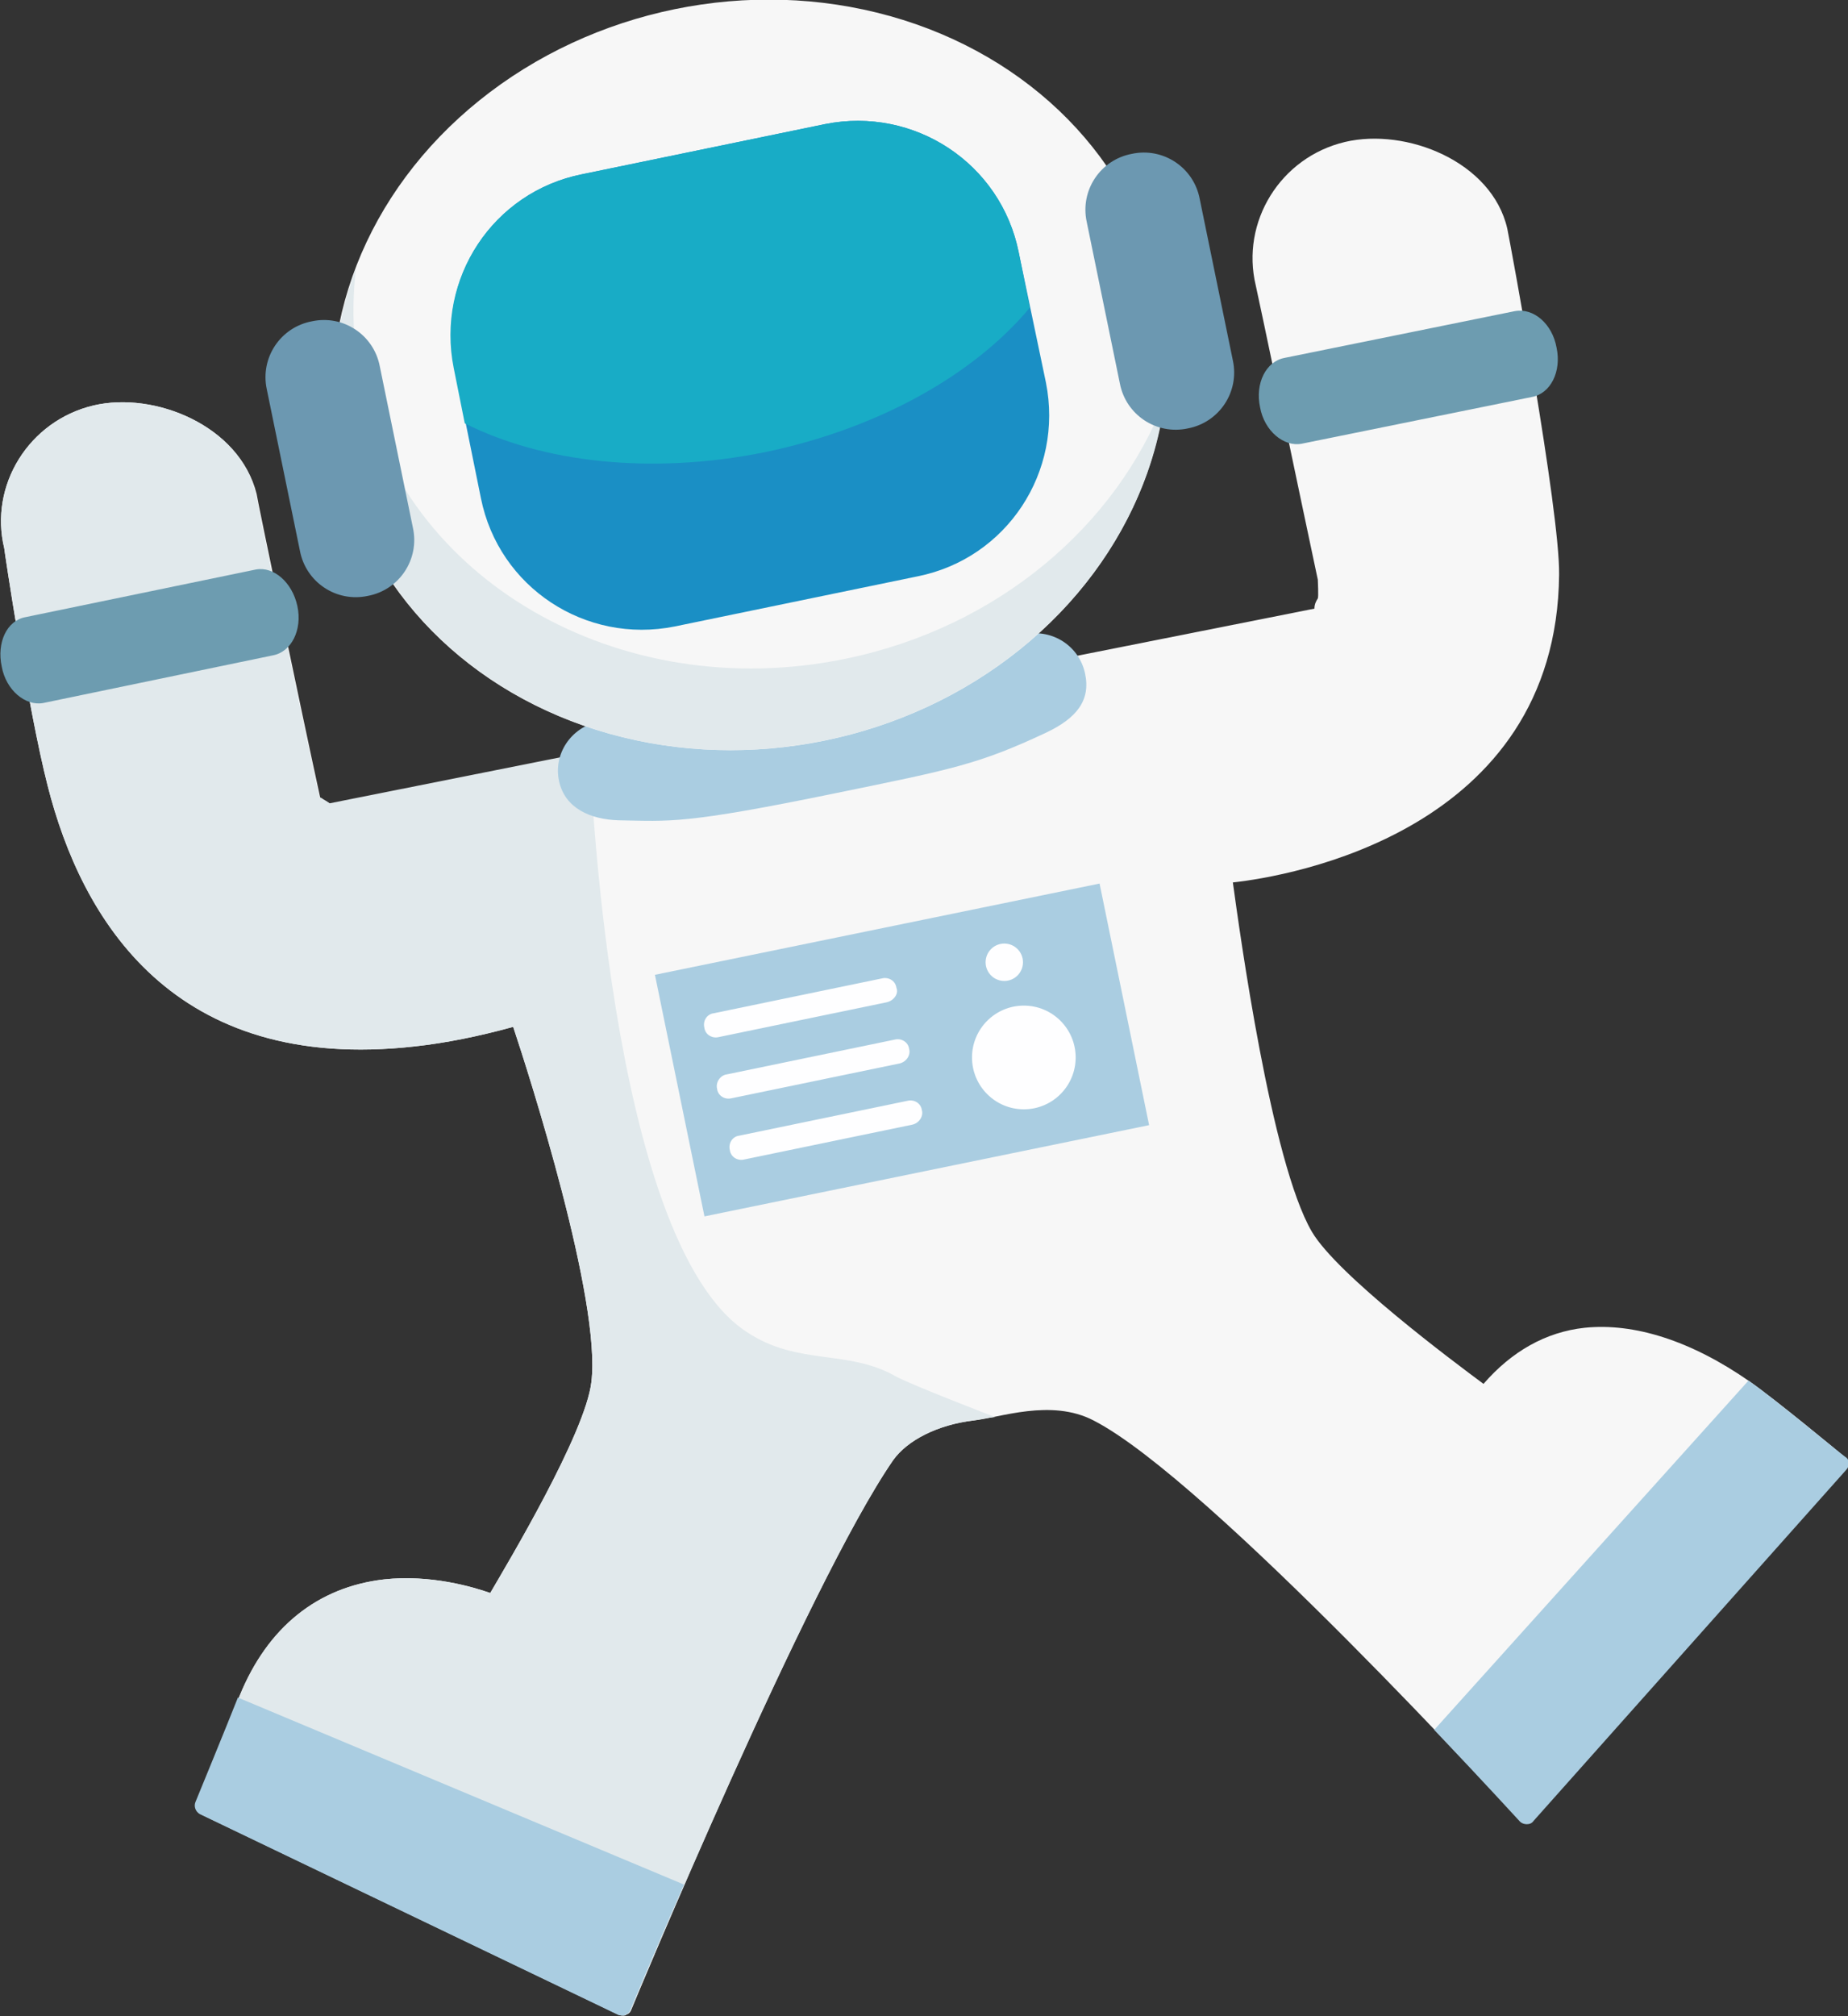 <?xml version="1.0" encoding="utf-8"?>
<!-- Generator: Adobe Illustrator 16.0.0, SVG Export Plug-In . SVG Version: 6.00 Build 0)  -->
<!DOCTYPE svg PUBLIC "-//W3C//DTD SVG 1.1//EN" "http://www.w3.org/Graphics/SVG/1.1/DTD/svg11.dtd">
<svg version="1.1" xmlns="http://www.w3.org/2000/svg" xmlns:xlink="http://www.w3.org/1999/xlink" x="0px" y="0px" width="217.5px"
	 height="237.2px" viewBox="0 0 217.5 237.2" style="enable-background:new 0 0 217.5 237.2;" xml:space="preserve">
<rect x="0" y="0" width="217.5" height="237.2" fill="#333333" stroke="none"/>
<style type="text/css">
<![CDATA[
	.st0{fill:#7AEEE1;}
	.st1{fill:#AACDE1;}
	.st2{fill:#7C7E7D;}
	.st3{fill:#AE3082;}
	.st4{fill:#58C44D;stroke:#005115;stroke-width:5.254;stroke-miterlimit:10;}
	.st5{fill:#11A2C9;}
	.st6{fill:#AFAFAF;}
	.st7{fill:#E1E9EC;}
	.st8{fill:#E327BC;}
	.st9{fill:#FFA1A1;stroke:#9E1919;stroke-width:4.637;stroke-linecap:round;stroke-linejoin:round;stroke-miterlimit:10;}
	.st10{fill:#FF97E7;stroke:#9B0486;stroke-width:6.534;stroke-linecap:round;stroke-linejoin:round;stroke-miterlimit:10;}
	.st11{fill:#161F44;}
	.st12{fill:#E53D39;}
	.st13{fill:#4ABAE9;}
	.st14{fill:#7FEA73;stroke:#005115;stroke-width:5;stroke-miterlimit:10;}
	.st15{fill:#FFFFFF;stroke:#9E1919;stroke-width:5.979;stroke-linecap:round;stroke-linejoin:round;stroke-miterlimit:10;}
	.st16{fill:#18ACC6;}
	.st17{opacity:0.2;fill:#1CBF33;}
	.st18{fill:#19A82D;}
	.st19{fill:#4DE5D6;}
	.st20{fill:#E8E8EA;}
	.st21{fill:#4E626D;}
	.st22{fill:#FFFFFF;stroke:#460166;stroke-width:5.625;stroke-miterlimit:10;}
	.st23{opacity:0.3;fill:#9B0486;}
	.st24{opacity:0.3;fill:#9E1919;}
	.st25{fill:#1A8FC5;}
	.st26{fill:#868687;}
	.st27{fill:#58C44D;stroke:#005115;stroke-width:5;stroke-miterlimit:10;}
	.st28{opacity:0.2;fill:#BA4626;}
	.st29{fill:#1CBF33;}
	.st30{fill:none;stroke:#460166;stroke-width:4.83;stroke-linecap:round;stroke-miterlimit:10;}
	.st31{fill:#1DA9E4;}
	.st32{fill:#1F949E;}
	.st33{fill:#1FC7EB;}
	.st34{fill:#50E6FF;}
	.st35{fill:#FFA1A1;stroke:#9E1919;stroke-width:5;stroke-linecap:round;stroke-linejoin:round;stroke-miterlimit:10;}
	.st36{fill:#FFA1A1;stroke:#9E1919;stroke-width:5.979;stroke-linecap:round;stroke-linejoin:round;stroke-miterlimit:10;}
	.st37{opacity:0.3;fill:#005115;}
	.st38{opacity:0.3;fill:#005D82;}
	.st39{fill:#488442;stroke:#005115;stroke-width:5.254;stroke-miterlimit:10;}
	.st40{fill:#FFFFFF;stroke:#9E1919;stroke-width:5;stroke-linecap:round;stroke-linejoin:round;stroke-miterlimit:10;}
	.st41{fill:#57717E;}
	.st42{fill:none;stroke:#9B0486;stroke-width:6;stroke-linecap:round;stroke-linejoin:round;stroke-miterlimit:10;}
	.st43{fill:#FFFFFF;stroke:#9B0486;stroke-width:6;stroke-linecap:round;stroke-linejoin:round;stroke-miterlimit:10;}
	.st44{fill:#BDBDBD;}
	.st45{fill:#BF4636;}
	.st46{fill:#22D93B;}
	.st47{opacity:0.2;fill:#929398;}
	.st48{fill:#F2F2F2;}
	.st49{fill:none;stroke:#005D82;stroke-width:5.254;stroke-linecap:round;stroke-linejoin:round;stroke-miterlimit:10;}
	.st50{fill:#D88282;stroke:#9E1919;stroke-width:5.979;stroke-linecap:round;stroke-linejoin:round;stroke-miterlimit:10;}
	.st51{fill:#26B1E4;}
	.st52{fill:#F7F7F7;}
	.st53{clip-path:url(#SVGID_2_);}
	.st54{clip-path:url(#SVGID_4_);}
	.st55{clip-path:url(#SVGID_6_);}
	.st56{clip-path:url(#SVGID_8_);}
	.st57{fill:#7FEA73;stroke:#005115;stroke-width:5.254;stroke-miterlimit:10;}
	.st58{fill:#50E6FF;stroke:#005D82;stroke-width:5;stroke-linecap:round;stroke-linejoin:round;stroke-miterlimit:10;}
	.st59{fill:#999B9F;}
	.st60{fill:#FCDD5B;}
	.st61{fill:#C91190;}
	.st62{opacity:0.3;fill:#460166;}
	.st63{opacity:0.3;}
	.st64{fill:#FFFFFF;stroke:#9E1919;stroke-width:1.987;stroke-linecap:round;stroke-linejoin:round;stroke-miterlimit:10;}
	.st65{fill:#FEFEFF;}
	.st66{fill:#FFFFFF;}
	.st67{fill:#FFFFFF;stroke:#460166;stroke-width:4.83;stroke-miterlimit:10;}
	.st68{fill:#FFFFFF;stroke:#005D82;stroke-width:5.254;stroke-linecap:round;stroke-linejoin:round;stroke-miterlimit:10;}
	.st69{fill:#D18DE2;stroke:#460166;stroke-width:5.625;stroke-miterlimit:10;}
	.st70{fill:none;stroke:#005D82;stroke-width:5;stroke-linecap:round;stroke-linejoin:round;stroke-miterlimit:10;}
	.st71{fill:#FFFFFF;stroke:#005D82;stroke-width:5;stroke-linecap:round;stroke-linejoin:round;stroke-miterlimit:10;}
	.st72{fill:#364852;}
	.st73{fill:#FFFFFF;stroke:#9E1919;stroke-width:2.376;stroke-linecap:round;stroke-linejoin:round;stroke-miterlimit:10;}
	.st74{fill:none;stroke:#460166;stroke-width:5.625;stroke-linecap:round;stroke-miterlimit:10;}
	.st75{fill:#6C98B1;}
	.st76{fill:#6D9CB0;}
	.st77{fill:#001405;}
	.st78{fill:#005D82;}
	.st79{fill:#006265;}
	.st80{fill:#FFFFFF;stroke:#005115;stroke-width:5;stroke-miterlimit:10;}
	.st81{fill:#2DA1AD;stroke:#005D82;stroke-width:5;stroke-linecap:round;stroke-linejoin:round;stroke-miterlimit:10;}
	.st82{fill:#FFFFFF;stroke:#005115;stroke-width:5.254;stroke-miterlimit:10;}
	.st83{fill:none;stroke:#9B0486;stroke-width:6.534;stroke-linecap:round;stroke-linejoin:round;stroke-miterlimit:10;}
	.st84{fill:#D2D2D2;}
	.st85{fill:#FFA1A1;stroke:#9E1919;stroke-width:3.877;stroke-linecap:round;stroke-linejoin:round;stroke-miterlimit:10;}
	.st86{fill:#D18DE2;stroke:#460166;stroke-width:5;stroke-miterlimit:10;}
	.st87{clip-path:url(#SVGID_10_);}
	.st88{fill:#50E6FF;stroke:#005D82;stroke-width:5.254;stroke-linecap:round;stroke-linejoin:round;stroke-miterlimit:10;}
	.st89{fill:#FF97E7;stroke:#9B0486;stroke-width:6;stroke-linecap:round;stroke-linejoin:round;stroke-miterlimit:10;}
	.st90{fill:#488442;stroke:#005115;stroke-width:5;stroke-miterlimit:10;}
	.st91{fill:none;stroke:#000000;stroke-width:6;stroke-miterlimit:10;}
	.st92{fill:#FFFFFF;stroke:#231F20;stroke-miterlimit:10;}
	.st93{fill:#2DA1AD;stroke:#005D82;stroke-width:5.254;stroke-linecap:round;stroke-linejoin:round;stroke-miterlimit:10;}
	.st94{fill:#78756E;}
	.st95{fill:#FFFFFF;stroke:#9B0486;stroke-width:6.534;stroke-linecap:round;stroke-linejoin:round;stroke-miterlimit:10;}
]]>
</style>
<g id="bg">
</g>
<g id="characters">
	<g>
		<path class="st52" d="M217.1,171.4c-0.3-0.3-8.3-6.9-11.2-8.9c-6.9-4.8-13.6-6.9-19.4-6.3c-4.6,0.5-8.6,2.8-11.9,6.6
			c-3.5-2.6-17.2-12.8-20.2-17.9c-4.8-8.2-8.5-35.3-9.3-41.1c0,0,0.1,0,0.1,0c6.3-0.7,38-5.9,38.3-36.2c0.1-7.5-5.8-39.3-6.1-40.7
			c-1.8-7.9-11.9-11.9-19.1-10.2c-7.6,1.8-12.3,9.4-10.5,16.9c0.1,0.3,5.4,25.7,7.3,34.6c0,0.1,0.1,2,0,2.2
			c-0.2,0.3-0.4,0.7-0.4,1.2l-115.8,23c-0.3-0.2-0.6-0.4-0.8-0.5c-0.1-0.1-0.3-0.2-0.4-0.2c-2-9.1-7.5-35.5-7.5-35.8
			C28.2,50.1,18.2,46,11,47.7C3.4,49.5-1.3,57.1,0.5,64.5c0,0.2,2.8,18.9,5.1,27.9c4,15.8,14.8,33.9,43.2,30.7
			c3.7-0.4,7.6-1.2,11.6-2.3c1.8,5.4,10.4,32.2,9.2,41.8c-0.7,6-9.8,21.2-11.9,24.8c-2-0.7-7-2.2-12.5-1.6
			c-7.8,0.9-13.7,5.6-17,13.7c-1.3,3.1-5.1,12.5-5.1,12.5c-0.2,0.5,0,1.1,0.5,1.4l49.2,23.6c0.2,0.1,0.4,0.1,0.6,0.1
			c0.1,0,0.2,0,0.3-0.1c0.3-0.1,0.5-0.3,0.6-0.6c0.2-0.5,20.8-50.1,30.8-64.6c1.7-2.4,5.3-4.2,9.5-4.7c3-0.3,9.1-2.6,14.1,0
			c13.5,6.9,49.8,46.7,50.2,47.1c0.2,0.2,0.5,0.3,0.8,0.3c0.3,0,0.6-0.1,0.8-0.4l36.8-41.3c0.2-0.2,0.3-0.5,0.3-0.8
			C217.4,171.8,217.3,171.6,217.1,171.4z"/>
		<path class="st7" d="M38.8,94.5c-0.3-0.2-0.6-0.4-0.8-0.5c-0.1-0.1-0.3-0.2-0.4-0.2c-2-9.1-7.5-35.5-7.5-35.8
			C28.2,50.1,18.2,46,11,47.7C3.4,49.5-1.3,57.1,0.5,64.5c0,0.2,2.8,18.9,5.1,27.9c4,15.8,14.8,33.9,43.2,30.7
			c3.7-0.4,7.6-1.2,11.6-2.3c1.8,5.4,10.4,32.2,9.2,41.8c-0.7,6-9.8,21.2-11.9,24.8c-2-0.7-7-2.2-12.5-1.6
			c-7.8,0.9-13.7,5.6-17,13.7c-1.3,3.1-5.1,12.5-5.1,12.5c-0.2,0.5,0,1.1,0.5,1.4l49.2,23.6c0.2,0.1,0.4,0.1,0.6,0.1
			c0.1,0,0.2,0,0.3-0.1c0.3-0.1,0.5-0.3,0.6-0.6c0.2-0.5,20.8-50.1,30.8-64.6c1.7-2.4,5.3-4.2,9.5-4.7c0.7-0.1,1.5-0.3,2.5-0.4
			c0,0-9.9-3.8-11.7-4.8c-5.6-3.2-11.5-1.2-17.5-5.2C71.4,146,69.4,88.4,69.4,88.4L38.8,94.5z"/>
		<path class="st1" d="M127.7,79.2c0.7,3.2-1,5.3-4.6,7c-7.9,3.7-11,4.3-24.7,7.1c-18,3.7-19.5,3.3-25.6,3.2c-3.3-0.1-6.3-1.4-7-4.6
			l0,0c-0.7-3.2,1.4-6.3,4.6-7l50.3-10.3C123.9,74,127,76,127.7,79.2L127.7,79.2z"/>
		
			<rect x="79.4" y="109" transform="matrix(0.98 -0.201 0.201 0.98 -22.639 23.815)" class="st1" width="53.4" height="29"/>
		<g>
			<g>
				<path class="st65" d="M104.4,117.9l-19.8,4.1c-0.8,0.2-1.6-0.3-1.7-1.1c-0.2-0.8,0.3-1.6,1.1-1.7l19.8-4.1
					c0.8-0.2,1.6,0.3,1.7,1.1C105.8,116.9,105.2,117.7,104.4,117.9z"/>
			</g>
			<g>
				<path class="st65" d="M105.9,125.1l-19.8,4.1c-0.8,0.2-1.6-0.3-1.7-1.1c-0.2-0.8,0.4-1.6,1.1-1.7l19.8-4.1
					c0.8-0.2,1.6,0.3,1.7,1.1C107.2,124.1,106.7,124.9,105.9,125.1z"/>
			</g>
			<g>
				<path class="st65" d="M107.4,132.3l-19.8,4.1c-0.8,0.2-1.6-0.3-1.7-1.1c-0.2-0.8,0.3-1.6,1.1-1.7l19.8-4.1
					c0.8-0.2,1.6,0.3,1.7,1.1C108.7,131.3,108.2,132.1,107.4,132.3z"/>
			</g>
		</g>
		<g>
			<circle class="st65" cx="120.5" cy="124.4" r="6.1"/>
			<circle class="st65" cx="118.2" cy="113.2" r="2.2"/>
		</g>
		<path class="st1" d="M28,199.7c-1.3,3.3-5,12.3-5,12.3c-0.2,0.5,0,1.1,0.5,1.4l49.2,23.6c0.2,0.1,0.4,0.1,0.6,0.1
			c0.1,0,0.2,0,0.3-0.1c0.3-0.1,0.5-0.3,0.6-0.6c0.1-0.2,2.6-6.3,6.3-14.7L28,199.7z"/>
		<path class="st1" d="M205.9,162.5c0,0-0.1-0.1-0.1-0.1l-37,41.1c5.9,6.2,10,10.7,10.1,10.8c0.2,0.2,0.5,0.3,0.8,0.3
			c0.3,0,0.6-0.1,0.8-0.4l36.8-41.3c0.2-0.2,0.3-0.5,0.3-0.8c0-0.3-0.2-0.6-0.4-0.7C216.7,171.1,208.8,164.5,205.9,162.5z"/>
		<g>
			
				<ellipse transform="matrix(0.98 -0.201 0.201 0.98 -7.065 18.613)" class="st52" cx="88.2" cy="44.1" rx="49.3" ry="43.9"/>
			<path class="st7" d="M99.5,77.5C72.8,83,47.2,68.1,42.4,44.4c-0.9-4.3-1-8.6-0.5-12.8C39.2,38.7,38.4,46.3,40,54
				c4.9,23.8,30.4,38.6,57.1,33.1c21.8-4.5,37.6-21.2,40-40.1C131.4,61.8,117.5,73.8,99.5,77.5z"/>
			<path class="st25" d="M123.1,45c2.1,10.5-4.6,20.7-15.1,22.8l-28.6,5.9c-10.5,2.1-20.7-4.6-22.8-15.1l-3.1-15.3
				C51.3,32.8,58,22.6,68.5,20.5l28.6-5.9c10.5-2.1,20.7,4.6,22.8,15.1L123.1,45z"/>
			<path class="st75" d="M48.6,62.1c0.8,3.7-1.6,7.3-5.3,8l0,0c-3.7,0.8-7.3-1.6-8-5.3l-3.9-19c-0.8-3.7,1.6-7.3,5.3-8l0,0
				c3.7-0.8,7.3,1.6,8,5.3L48.6,62.1z"/>
			<path class="st75" d="M145.1,42.4c0.8,3.7-1.6,7.3-5.3,8l0,0c-3.7,0.8-7.3-1.6-8-5.3l-3.9-19c-0.8-3.7,1.6-7.3,5.3-8l0,0
				c3.7-0.8,7.3,1.6,8,5.3L145.1,42.4z"/>
			<path class="st16" d="M97.1,14.6l-28.6,5.9C58,22.6,51.3,32.8,53.4,43.3l1.3,6.5c9.1,4.6,21.9,6.1,35.3,3.4
				c13.5-2.8,24.7-9.2,31.2-17l-1.3-6.5C117.8,19.2,107.6,12.5,97.1,14.6z"/>
		</g>
		<path class="st76" d="M35,71.3c0.6,2.8-0.7,5.4-2.9,5.8L5.1,82.7c-2.1,0.4-4.4-1.5-4.9-4.3l0,0C-0.4,75.6,0.8,73,3,72.6L30.1,67
			C32.2,66.6,34.4,68.5,35,71.3L35,71.3z"/>
		<path class="st76" d="M183.2,40.9c0.6,2.8-0.7,5.4-2.9,5.8l-27.1,5.5c-2.1,0.4-4.4-1.5-4.9-4.3l0,0c-0.6-2.8,0.7-5.4,2.9-5.8
			l27.1-5.5C180.5,36.2,182.7,38.1,183.2,40.9L183.2,40.9z"/>
	</g>
</g>
</svg>

